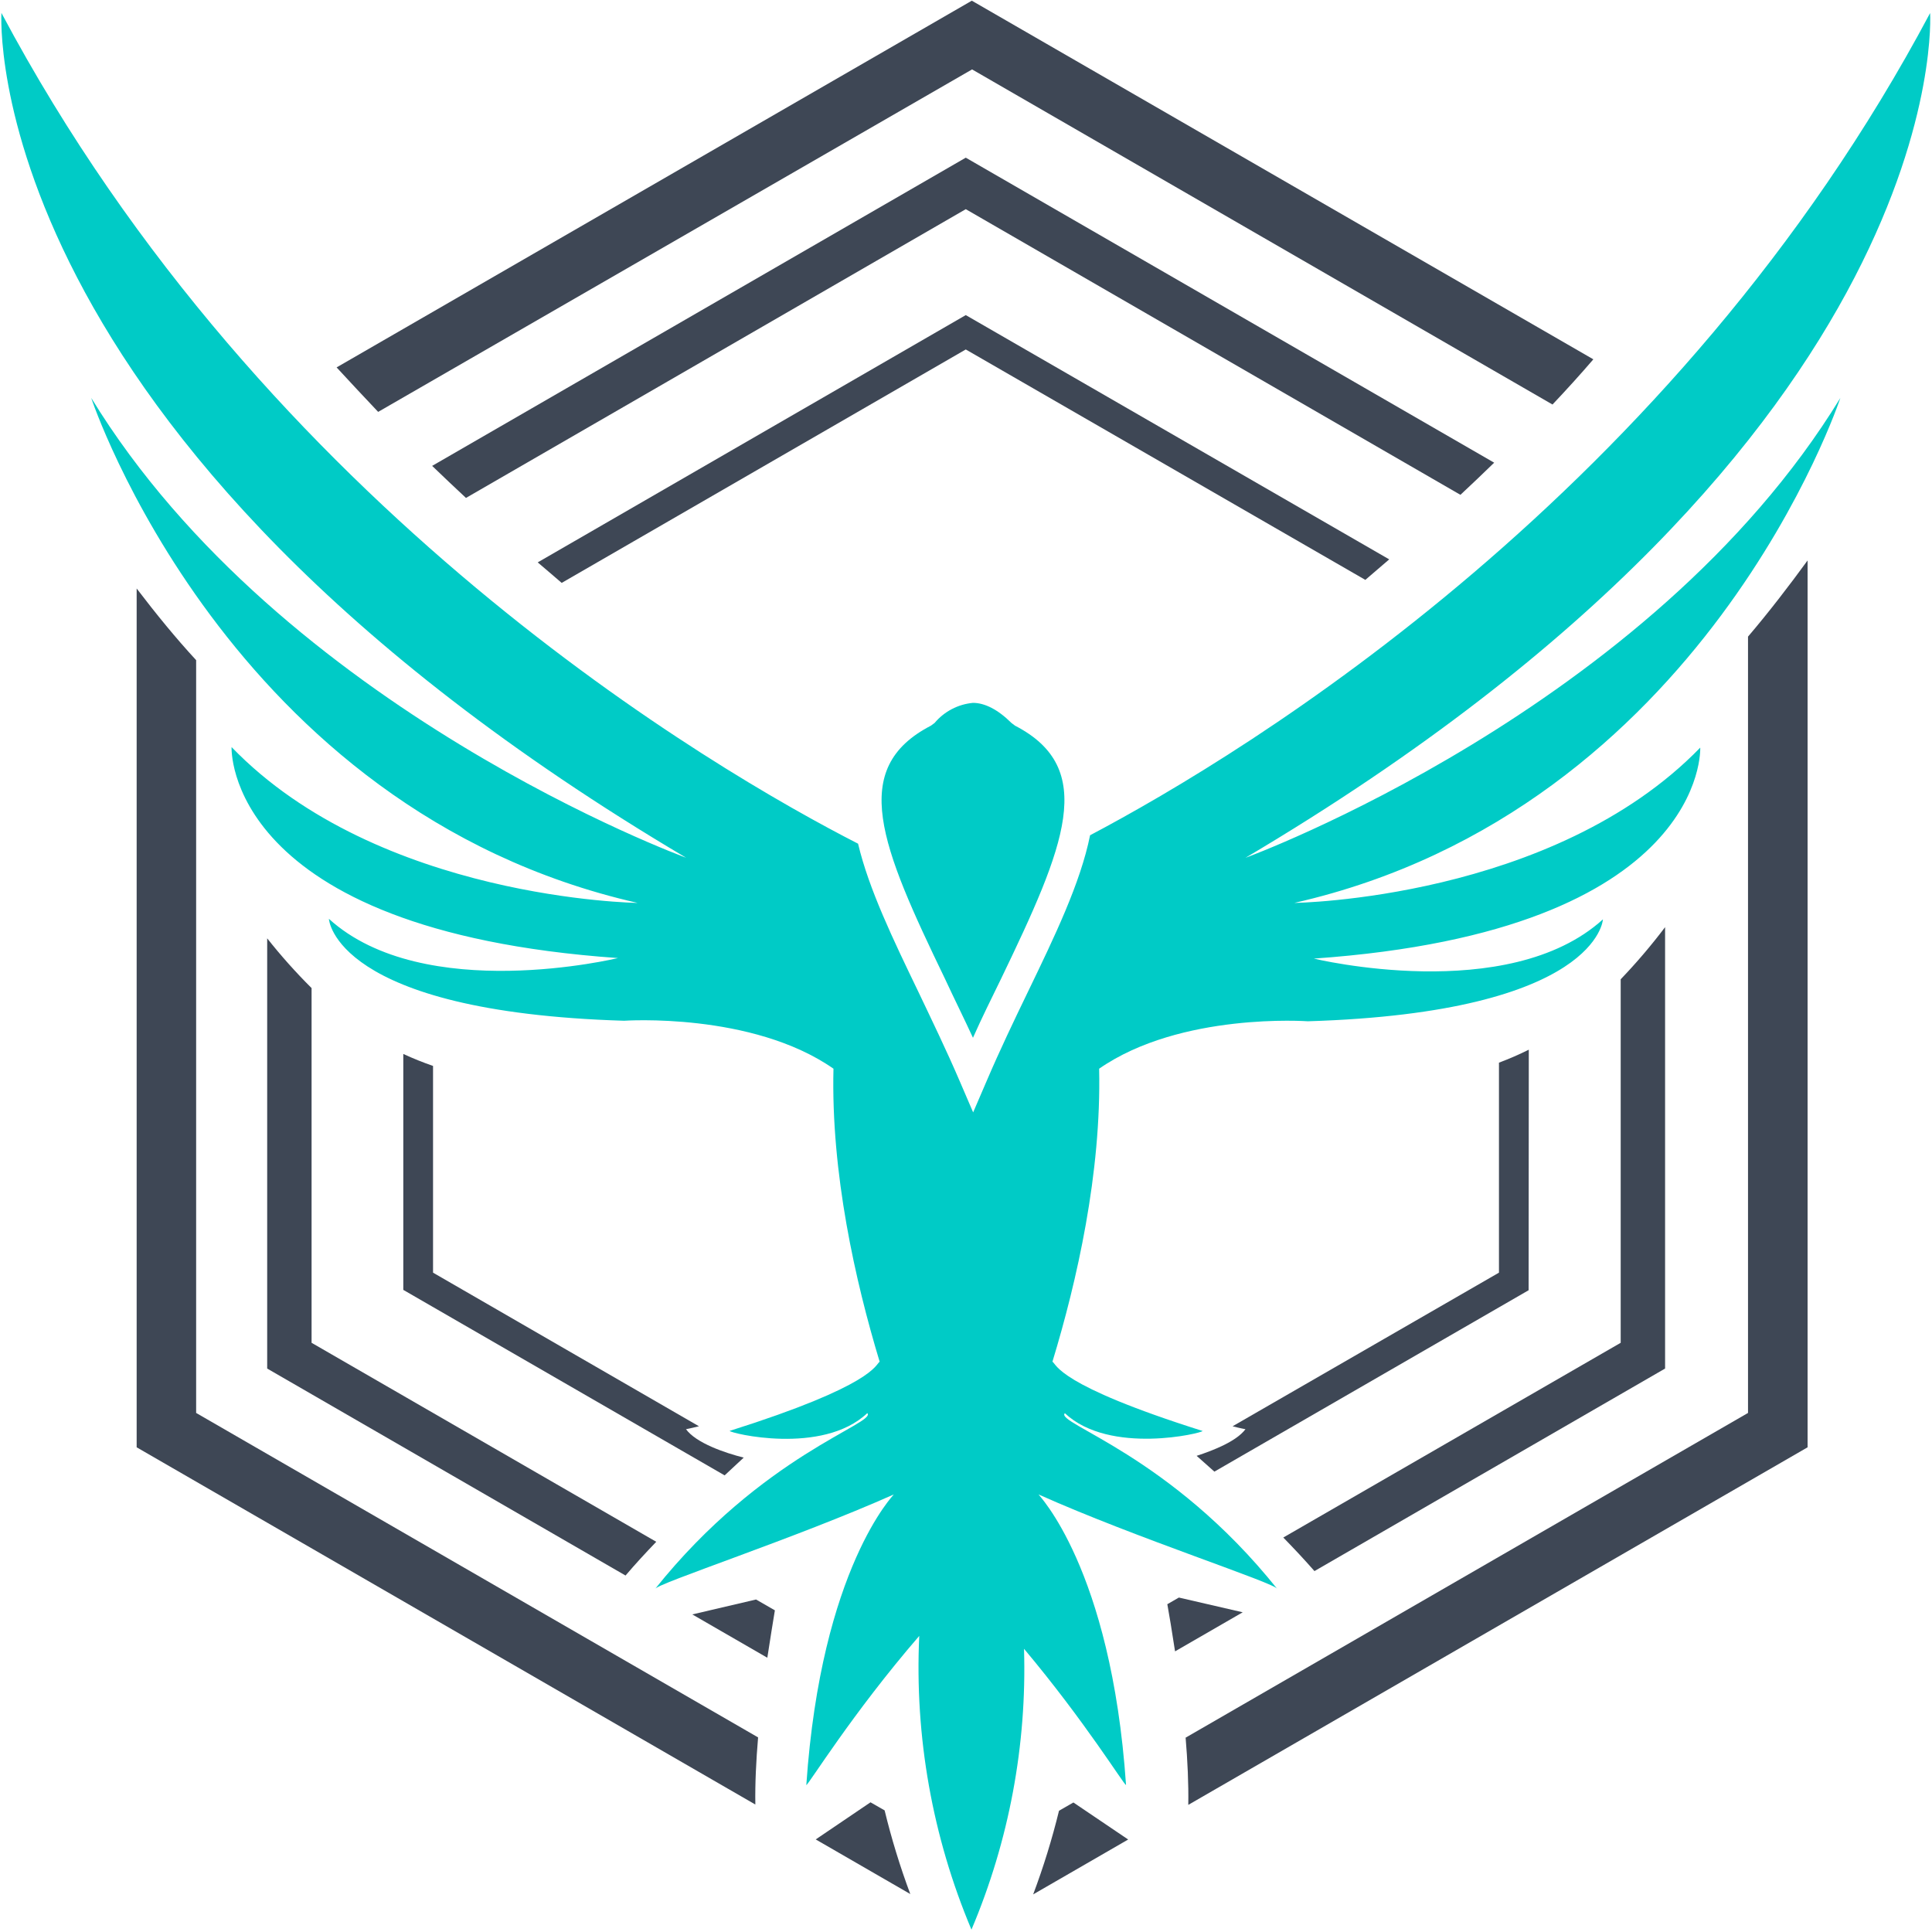 <svg width="531" height="531" viewBox="0 0 531 531" fill="none" xmlns="http://www.w3.org/2000/svg">
<path d="M147.79 154.57C150.23 156.596 152.354 158.5 154.379 160.208L265.439 96.049L375.254 159.378L381.819 153.741L265.439 86.604L147.79 154.57Z" fill="#3E4755"/>
<path d="M420.182 288.502C417.512 289.831 414.776 291.021 411.982 292.065V349.782L338.772 392.001C340.895 392.563 342.311 392.807 342.311 392.807C339.87 396.077 333.818 398.517 328.889 400.128L333.769 404.472L420.133 354.614L420.182 288.502Z" fill="#3E4755"/>
<path d="M283.962 520.662L310.074 505.58L295.017 495.404L291.063 497.673C289.157 505.471 286.786 513.148 283.962 520.662Z" fill="#3E4755"/>
<path d="M188.544 392.807C188.544 392.807 189.984 392.538 192.107 392.001L119.019 349.782V292.968C116.286 292.016 113.528 290.918 110.844 289.674V354.516L199.16 405.497L204.407 400.616C199.331 399.347 191.326 396.638 188.544 392.807Z" fill="#3E4755"/>
<path d="M118.774 128.044C121.898 131.071 125.022 133.999 128.072 136.854L265.439 57.491L401.391 136C404.449 133.153 407.54 130.208 410.664 127.166L265.439 43.337L118.774 128.044Z" fill="#3E4755"/>
<path d="M457.641 254.825C453.853 259.832 449.779 264.615 445.439 269.15V369.062L352.706 422.581C355.659 425.607 358.563 428.707 361.272 431.806L457.641 376.139V254.825Z" fill="#3E4755"/>
<path d="M103.936 113.205L267.171 19.077L426.696 111.18C430.601 107.055 434.359 102.907 437.922 98.758L267.098 0.188L92.516 100.979C96.225 104.981 100.032 109.105 103.936 113.205Z" fill="#3E4755"/>
<path d="M208.358 477.514L53.909 388.34V181.44C48.394 175.485 42.83 168.652 37.559 161.745V397.785L207.602 495.964C207.504 490.205 207.821 483.835 208.358 477.514Z" fill="#3E4755"/>
<path d="M480.433 174.973V388.341L325.861 477.588C326.398 483.933 326.691 490.303 326.593 496.062L496.807 397.785V154.034C491.683 161.062 486.094 168.335 480.433 174.973Z" fill="#3E4755"/>
<path d="M212.971 442.592L207.797 439.615L190.275 443.714L210.896 455.623C211.75 450.206 212.434 445.691 212.971 442.592Z" fill="#3E4755"/>
<path d="M180.369 423.752L85.635 369.061V271.566C81.299 267.258 77.225 262.694 73.434 257.899V376.139L171.926 433.025C174.537 429.95 177.417 426.827 180.369 423.752Z" fill="#3E4755"/>
<path d="M250.187 520.565C247.381 513.049 245.026 505.372 243.134 497.576L239.254 495.355L224.197 505.556L250.187 520.565Z" fill="#3E4755"/>
<path d="M324.006 439.078L320.834 440.909C321.322 443.618 322.103 448.23 322.957 453.867L341.552 443.129L324.006 439.078Z" fill="#3E4755"/>
<path d="M259.729 269.028C262.169 274.299 264.878 279.717 267.416 285.232C269.856 279.717 272.565 274.299 275.128 269.028C292.771 232.421 301.679 211.189 278.983 199.451L277.983 198.694C274.298 195.033 270.662 193.179 267.416 193.179C263.313 193.557 259.524 195.539 256.874 198.694L255.849 199.451C233.178 211.189 242.061 232.445 259.729 269.028Z" fill="#00CBC6"/>
<path d="M505.812 109.374C453.369 195.18 342.309 235.765 342.309 235.765C537.83 119.99 530.484 3.581 530.484 3.581C460.398 135.462 342.749 206.772 299.603 229.566C296.968 242.671 289.842 257.436 282.521 272.591C278.738 280.425 274.834 288.552 271.222 296.995L267.464 305.732L263.706 296.995C260.119 288.649 256.19 280.547 252.407 272.591C245.525 258.314 238.79 244.379 235.837 231.884C196.792 211.897 73.091 140.27 0.393 3.556C0.393 3.556 -6.928 119.966 188.568 235.74C188.568 235.74 77.557 195.156 25.065 109.35C25.065 109.35 62.475 222.538 175.243 248.162C175.243 248.162 104.083 247.235 63.647 205.332C63.647 205.332 61.328 255.728 169.85 263.317C169.85 263.317 116.504 276.252 90.393 252.531C90.393 252.531 91.686 278.106 171.51 280.547C171.51 280.547 206.7 278.106 229.077 293.725C228.37 322.376 235.056 352.076 241.767 374.26C240.596 375.065 240.254 380.727 200.55 393.271C200.55 393.881 226.003 400.08 238.375 388.39C241.035 391.197 209.555 399.787 180.027 436.735C180.368 435.271 218.657 422.776 245.647 410.745C245.94 410.574 225.71 430.683 221.61 490.62C222.293 490.425 234.105 471.097 252.651 449.621C251.352 477.264 256.255 504.848 267 530.351V437.004V530.351C277.322 505.962 282.25 479.63 281.447 453.16C298.261 473.196 308.828 490.425 309.487 490.62C305.387 430.683 285.083 410.574 285.449 410.745C312.293 422.776 350.729 435.149 351.07 436.735C321.566 399.787 289.842 391.197 292.673 388.415C305.045 400.031 330.62 393.832 330.523 393.295C290.355 380.605 290.476 374.968 289.256 374.26C295.992 352.125 302.727 322.425 302.093 293.725C324.495 278.155 359.441 280.693 359.441 280.693C439.264 278.253 440.558 252.677 440.558 252.677C414.446 276.398 361.1 263.464 361.1 263.464C469.622 255.874 467.304 205.479 467.304 205.479C426.794 247.235 355.731 248.162 355.731 248.162C468.402 222.538 505.812 109.374 505.812 109.374Z" fill="#00CBC6"/>
</svg>
